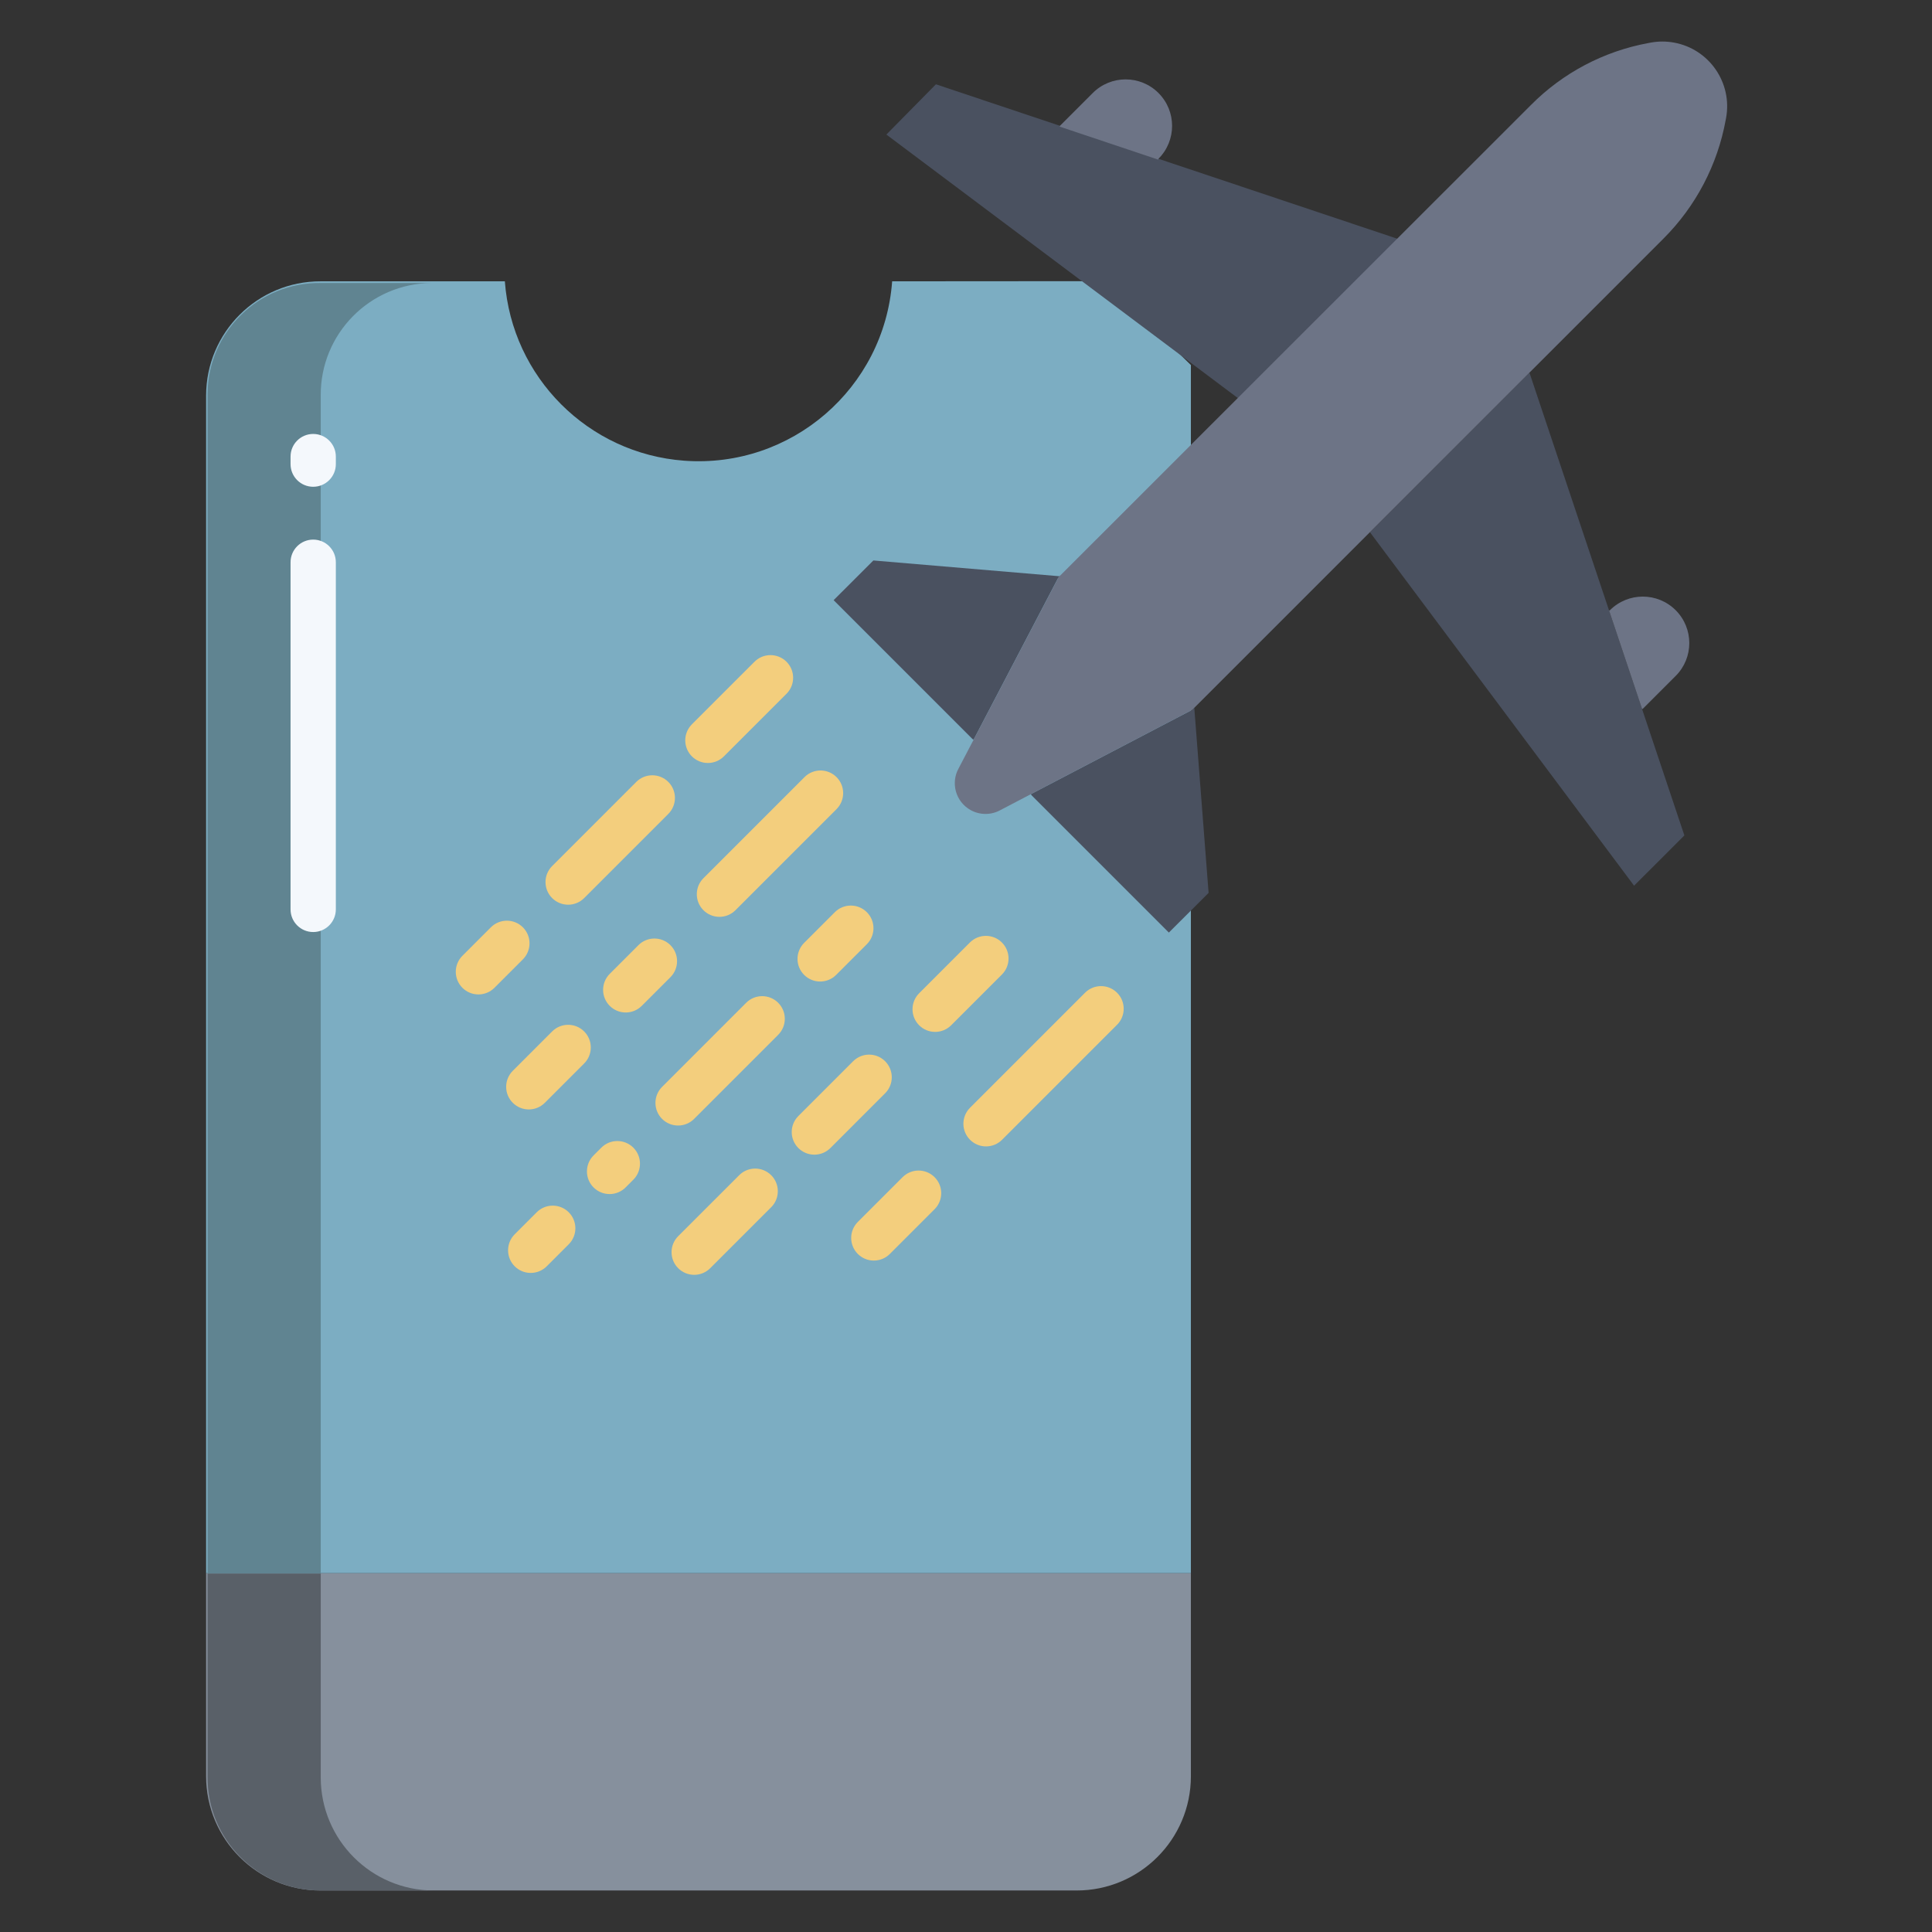 <svg id="Layer_1" enable-background="new 0 0 512 512" height="512" viewBox="0 0 512 512" width="512" xmlns="http://www.w3.org/2000/svg"><rect x="0" y="0" width="512" height="512" fill="#333333" stroke="none"/><path d="m315.6 416.9v53.85c-.021 16.728-13.598 30.271-30.326 30.25-.001 0-.003 0-.004 0h-200.31c-16.729.027-30.313-13.513-30.34-30.242 0-.003 0-.005 0-.008v-53.85z" fill="#86909d"/><path d="m292.9 74.51-56.47.04c-2.087 28.343-26.756 49.628-55.1 47.54-25.439-1.874-45.667-22.101-47.54-47.54h-48.82c-16.736-.023-30.324 13.524-30.35 30.26v312.09h260.98v-320.158z" fill="#7cadc2"/><path d="m405.38 98.94-.12-.12c-13.69 13.68-28.58 28.57-42.22 42.21l70.01 93.69 13.33-13.32z" fill="#4a5160"/><path d="m370.489 63.33-122.46-40.99-13.13 13.32 93.608 70.181 42.112-42.251z" fill="#4a5160"/><path d="m444.07 161.71c4.81 4.806 4.814 12.601.008 17.412-.003.003-.005.005-.008.008l-8.71 8.71-.19.07-8.75-26.12.23-.08c4.811-4.81 12.609-4.81 17.42 0z" fill="#6d7486"/><path d="m307.01 24.65c4.81 4.811 4.81 12.609 0 17.42l-.08.23-26.12-8.75.07-.19 8.71-8.71c4.806-4.81 12.601-4.814 17.412-.008.003.003.005.005.008.008z" fill="#6d7486"/><path d="m280.89 152.72-.51.51-22.36 42.78-.29-.15-36.81-36.81 10.53-10.52z" fill="#4a5160"/><path d="m315.6 241.31-5.84 5.83-36.41-36.41-.15-.28 42.78-22.36.52-.52 3.79 49.05z" fill="#4a5160"/><path d="m85 470.75v-53.75h-30v53.75c-.156 16.55 13.135 30.093 29.685 30.249.091.001.183.001.275.001h30c-16.551-.004-29.965-13.424-29.961-29.975 0-.091 0-.183.001-.275z" fill="#596068"/><path d="m114.97 75h-30c-16.346-.205-29.764 12.881-29.968 29.227-.002.194-.003.389-.002.583v312.19h30v-312.19c-.117-16.347 13.04-29.694 29.387-29.812.194-.001.389 0 .583.002z" fill="#608491"/><g fill="#f3ce7d"><path d="m217.347 260.115c-3.314 0-6-2.687-6-6 0-1.591.632-3.117 1.757-4.242l8.133-8.133c2.343-2.343 6.142-2.343 8.485.001 2.343 2.343 2.343 6.142 0 8.485l-8.133 8.132c-1.124 1.127-2.651 1.759-4.242 1.757z"/><path d="m179.7 298.277c-3.314 0-6-2.686-6.001-5.999 0-1.592.632-3.118 1.758-4.244l22.283-22.284c2.343-2.343 6.142-2.344 8.485-.001s2.344 6.142.001 8.486l-22.279 22.285c-1.125 1.127-2.654 1.76-4.247 1.757z"/><path d="m140.641 337.34c-3.314-.002-5.998-2.691-5.996-6.004.001-1.589.632-3.112 1.755-4.236l5.837-5.837c2.343-2.343 6.142-2.343 8.485 0s2.343 6.142 0 8.486l-5.837 5.837c-1.125 1.126-2.652 1.757-4.244 1.754z"/><path d="m161.541 316.44c-3.314-.002-5.998-2.691-5.996-6.004.001-1.589.632-3.112 1.755-4.236l2.057-2.058c2.343-2.344 6.142-2.344 8.486-.001s2.344 6.142.001 8.486l-2.058 2.058c-1.125 1.126-2.653 1.758-4.245 1.755z"/><path d="m190.659 242.974c-3.314 0-6-2.687-6-6 0-1.591.632-3.118 1.758-4.243l26.822-26.822c2.362-2.324 6.161-2.293 8.485.069 2.297 2.335 2.297 6.081 0 8.416l-26.824 26.822c-1.123 1.127-2.65 1.76-4.241 1.758z"/><path d="m165.829 268.322c-3.314 0-6-2.687-6-6 0-1.591.632-3.118 1.758-4.243l7.543-7.542c2.311-2.375 6.11-2.426 8.484-.115s2.426 6.11.115 8.485c-.038.039-.077.078-.116.116l-7.543 7.542c-1.123 1.126-2.649 1.759-4.241 1.757z"/><path d="m140.137 294.015c-3.314 0-6-2.687-6-6 0-1.591.632-3.118 1.758-4.243l10.428-10.429c2.343-2.343 6.142-2.343 8.485 0s2.343 6.142 0 8.486l-10.429 10.428c-1.124 1.127-2.65 1.76-4.242 1.758z"/><path d="m187.6 202.2c-3.314 0-6-2.686-6.001-5.999 0-1.592.632-3.118 1.758-4.244l16.531-16.529c2.311-2.375 6.11-2.426 8.484-.115 2.375 2.311 2.426 6.11.115 8.485-.038.039-.076.077-.115.115l-16.53 16.53c-1.124 1.127-2.651 1.759-4.242 1.757z"/><path d="m150.565 239.756c-3.314 0-6-2.687-6-6 0-1.591.632-3.117 1.757-4.242l22.3-22.3c2.343-2.343 6.143-2.343 8.486 0s2.343 6.143 0 8.486l-22.3 22.3c-1.125 1.126-2.651 1.758-4.243 1.756z"/><path d="m126.786 263.536c-3.314 0-6-2.686-6.001-5.999 0-1.592.632-3.118 1.758-4.244l7.542-7.543c2.343-2.343 6.143-2.343 8.486 0s2.343 6.143 0 8.486l-7.542 7.542c-1.124 1.127-2.651 1.76-4.243 1.758z"/><path d="m247.825 273.466c-3.314 0-6-2.687-6-6 0-1.591.632-3.118 1.758-4.243l13.485-13.485c2.362-2.324 6.161-2.292 8.485.07 2.297 2.335 2.297 6.08 0 8.415l-13.486 13.485c-1.124 1.127-2.65 1.76-4.242 1.758z"/><path d="m215.814 306c-3.314 0-6-2.686-6.001-5.999 0-1.592.632-3.118 1.758-4.244l14.514-14.514c2.343-2.343 6.143-2.343 8.486 0s2.343 6.143 0 8.486l-14.513 14.514c-1.125 1.127-2.652 1.759-4.244 1.757z"/><path d="m183.966 337.844c-3.314 0-6-2.687-6-6 0-1.591.632-3.118 1.758-4.243l16.107-16.101c2.311-2.375 6.11-2.426 8.484-.115 2.375 2.311 2.426 6.11.115 8.484-.038.039-.077.078-.116.116l-16.107 16.106c-1.123 1.125-2.65 1.756-4.241 1.753z"/><path d="m261.311 303.81c-3.314 0-6-2.686-6.001-5.999 0-1.592.632-3.118 1.758-4.244l30.478-30.479c2.343-2.343 6.142-2.343 8.486 0 2.343 2.343 2.343 6.142-.001 8.486l-30.477 30.479c-1.124 1.126-2.651 1.759-4.243 1.757z"/><path d="m231.573 334.066c-3.314 0-6-2.687-6-6 0-1.591.632-3.118 1.758-4.243l11.825-11.823c2.324-2.362 6.123-2.394 8.485-.07s2.394 6.123.07 8.485c-.023.023-.046.047-.07.07l-11.826 11.825c-1.124 1.126-2.651 1.758-4.242 1.756z"/></g><path d="m83 129c-3.314 0-6-2.686-6-6v-2c0-3.314 2.686-6 6-6s6 2.686 6 6v2c0 3.314-2.686 6-6 6z" fill="#f4f8fc"/><path d="m83 247c-3.314 0-6-2.686-6-6v-92c0-3.314 2.686-6 6-6s6 2.686 6 6v92c0 3.314-2.686 6-6 6z" fill="#f4f8fc"/><path d="m437.46 11.29-.64.12c-11.8 2.173-22.654 7.902-31.105 16.42l-124.575 124.52-.51.445-26.57 50.8c-2.188 3.93-.775 8.89 3.155 11.078 2.471 1.375 5.478 1.371 7.945-.012l50.82-26.566.52-.521 124.38-124.384c8.547-8.556 14.285-19.512 16.45-31.41l.1-.52c1.708-9.321-4.463-18.262-13.784-19.97-2.045-.375-4.141-.375-6.186 0z" fill="#6d7486"/></svg>